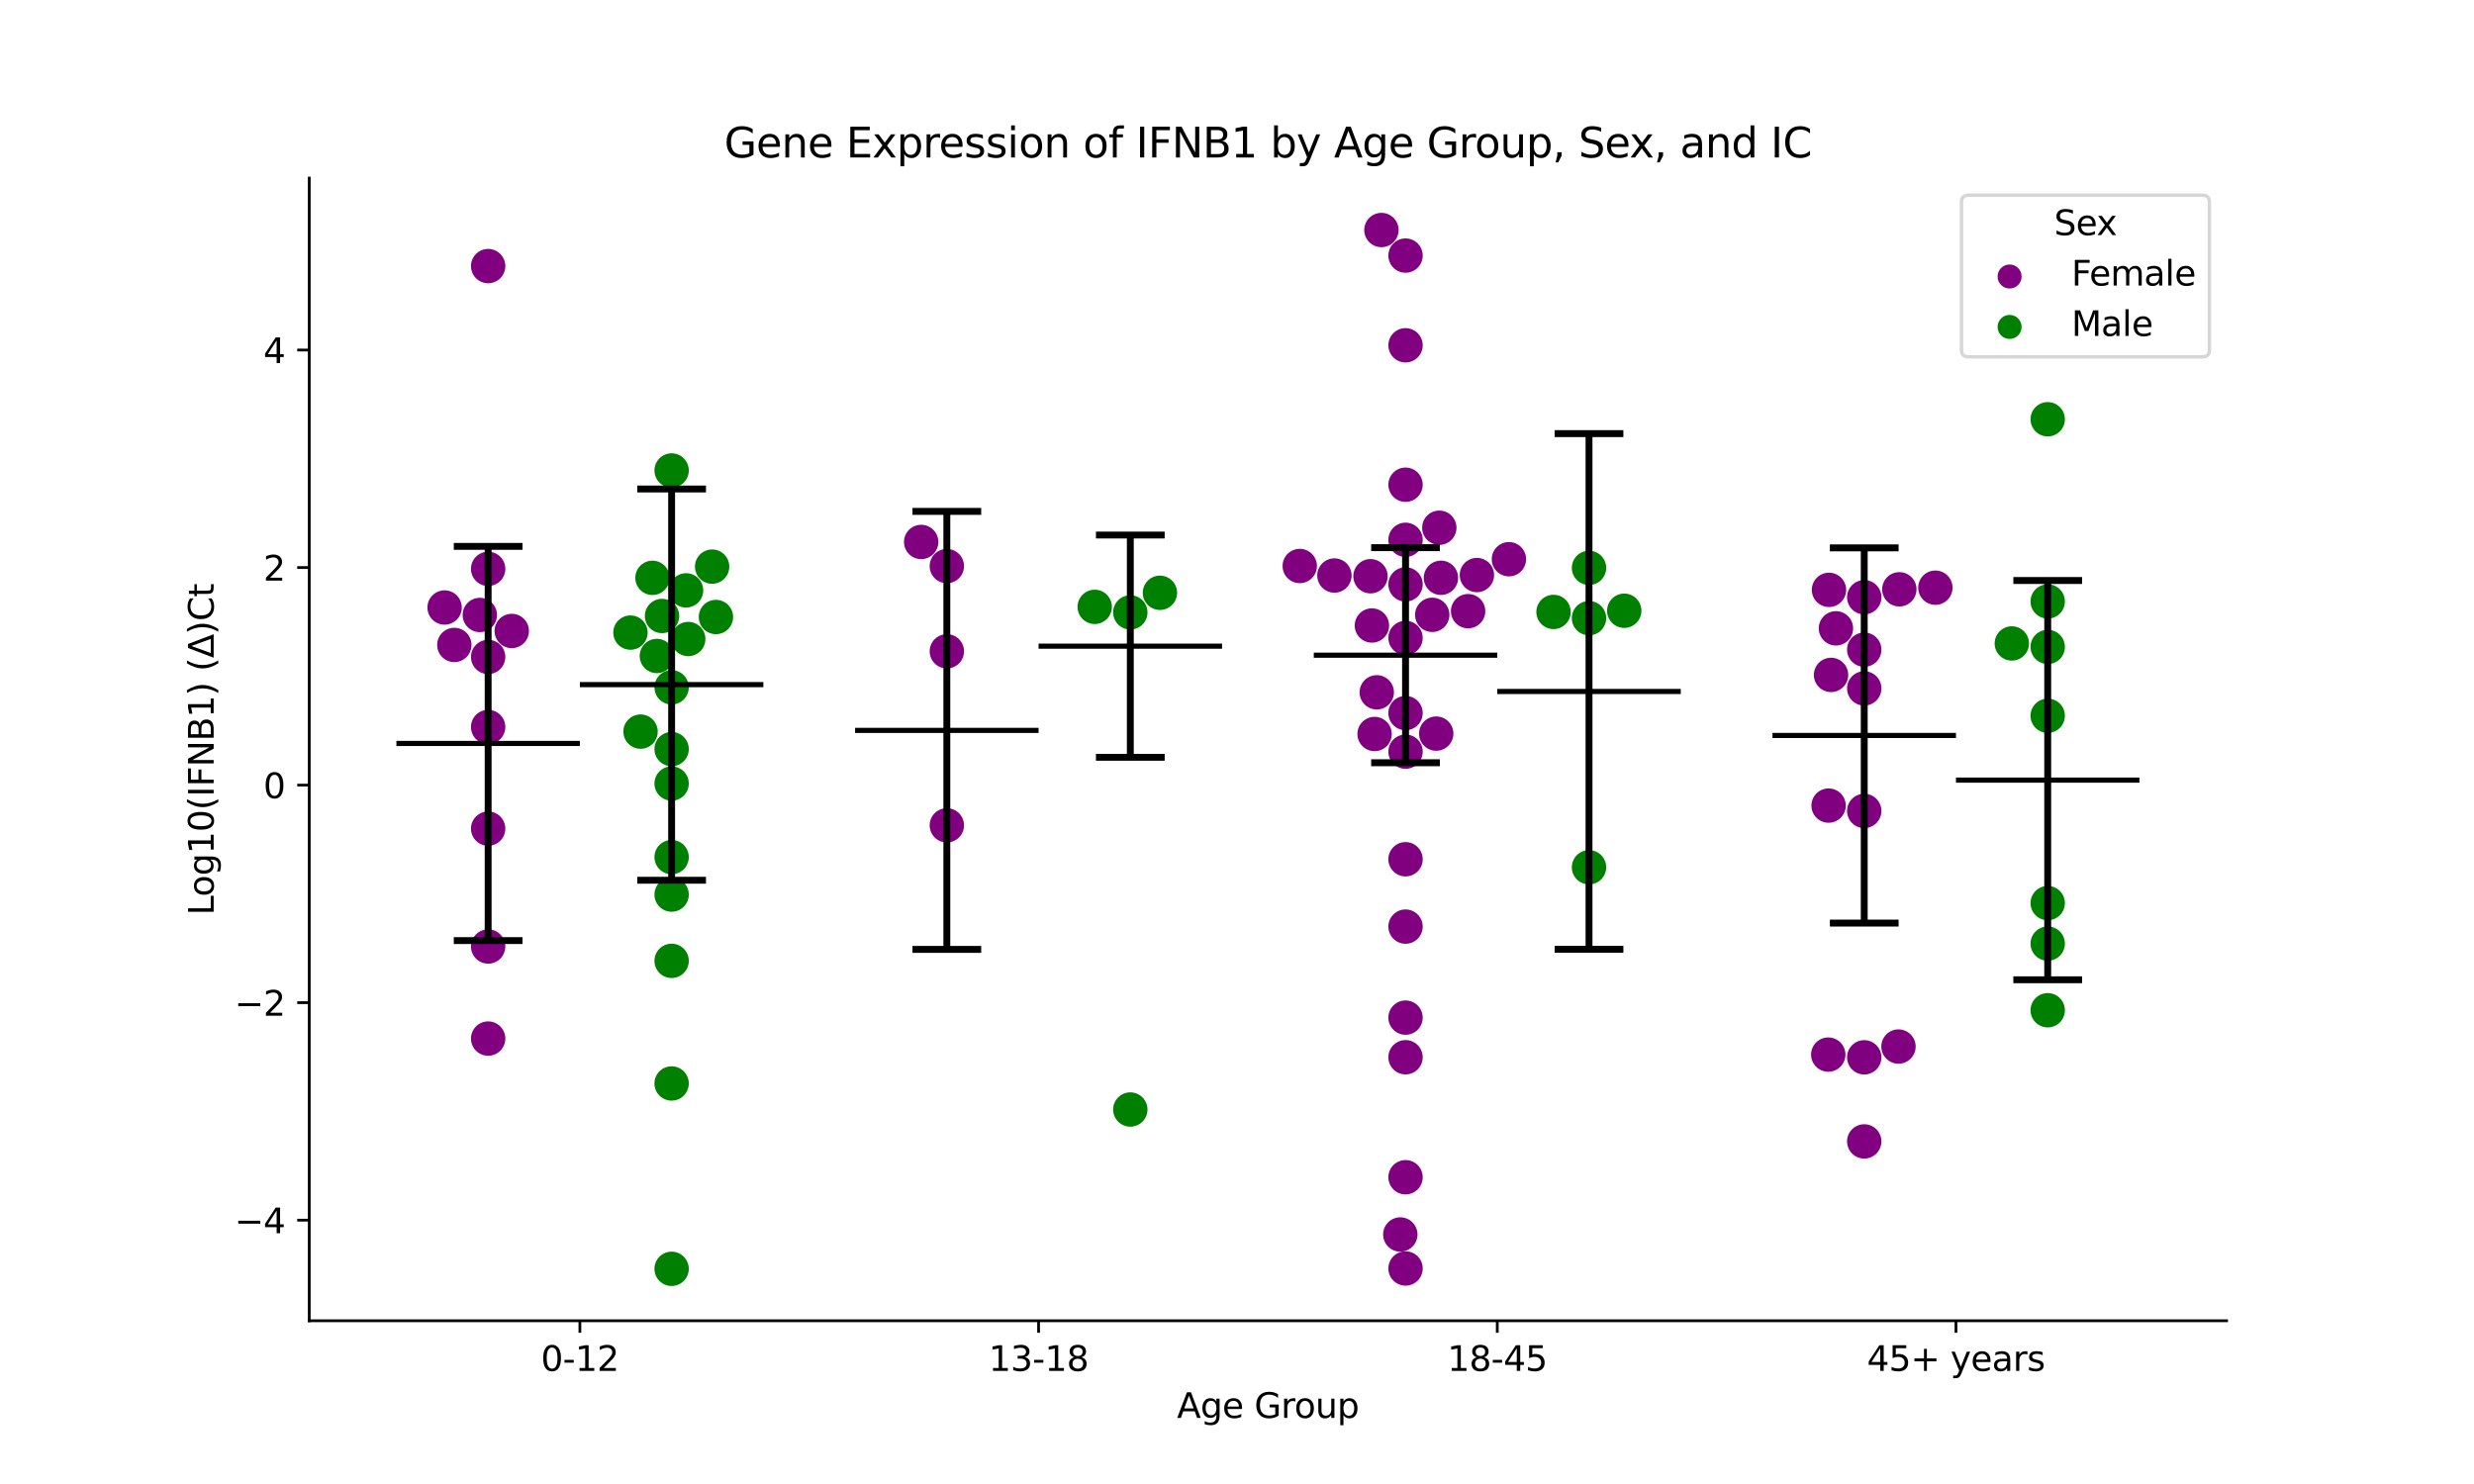 <?xml version="1.0" encoding="utf-8" standalone="no"?>
<!DOCTYPE svg PUBLIC "-//W3C//DTD SVG 1.1//EN"
  "http://www.w3.org/Graphics/SVG/1.1/DTD/svg11.dtd">
<svg xmlns:xlink="http://www.w3.org/1999/xlink" width="720pt" height="432pt" viewBox="0 0 720 432" xmlns="http://www.w3.org/2000/svg" version="1.1">
 <defs>
  <style type="text/css">*{stroke-linejoin: round; stroke-linecap: butt}</style>
 </defs>
 <g id="figure_1">
  <g id="patch_1">
   <path d="M 0 432 
L 720 432 
L 720 0 
L 0 0 
z
" style="fill: #ffffff"/>
  </g>
  <g id="axes_1">
   <g id="patch_2">
    <path d="M 90 384.48 
L 648 384.48 
L 648 51.84 
L 90 51.84 
z
" style="fill: #ffffff"/>
   </g>
   <g id="PathCollection_1">
    <defs>
     <path id="C0_0_424383779e" d="M 0 5 
C 1.326 5 2.598 4.473 3.536 3.536 
C 4.473 2.598 5 1.326 5 -0 
C 5 -1.326 4.473 -2.598 3.536 -3.536 
C 2.598 -4.473 1.326 -5 0 -5 
C -1.326 -5 -2.598 -4.473 -3.536 -3.536 
C -4.473 -2.598 -5 -1.326 -5 0 
C -5 1.326 -4.473 2.598 -3.536 3.536 
C -2.598 4.473 -1.326 5 0 5 
z
"/>
    </defs>
    <g clip-path="url(#pc39872f5ae)">
     <use xlink:href="#C0_0_424383779e" x="129.392" y="176.847" style="fill: #800080"/>
    </g>
    <g clip-path="url(#pc39872f5ae)">
     <use xlink:href="#C0_0_424383779e" x="142.062" y="191.239" style="fill: #800080"/>
    </g>
    <g clip-path="url(#pc39872f5ae)">
     <use xlink:href="#C0_0_424383779e" x="142.062" y="211.633" style="fill: #800080"/>
    </g>
    <g clip-path="url(#pc39872f5ae)">
     <use xlink:href="#C0_0_424383779e" x="132.223" y="187.747" style="fill: #800080"/>
    </g>
    <g clip-path="url(#pc39872f5ae)">
     <use xlink:href="#C0_0_424383779e" x="142.062" y="275.531" style="fill: #800080"/>
    </g>
    <g clip-path="url(#pc39872f5ae)">
     <use xlink:href="#C0_0_424383779e" x="148.933" y="183.677" style="fill: #800080"/>
    </g>
    <g clip-path="url(#pc39872f5ae)">
     <use xlink:href="#C0_0_424383779e" x="142.062" y="302.333" style="fill: #800080"/>
    </g>
    <g clip-path="url(#pc39872f5ae)">
     <use xlink:href="#C0_0_424383779e" x="142.062" y="165.595" style="fill: #800080"/>
    </g>
    <g clip-path="url(#pc39872f5ae)">
     <use xlink:href="#C0_0_424383779e" x="142.062" y="241.219" style="fill: #800080"/>
    </g>
    <g clip-path="url(#pc39872f5ae)">
     <use xlink:href="#C0_0_424383779e" x="142.062" y="77.46" style="fill: #800080"/>
    </g>
    <g clip-path="url(#pc39872f5ae)">
     <use xlink:href="#C0_0_424383779e" x="139.64" y="179.022" style="fill: #800080"/>
    </g>
   </g>
   <g id="PathCollection_2">
    <defs>
     <path id="C1_0_657bcb5951" d="M 0 5 
C 1.326 5 2.598 4.473 3.536 3.536 
C 4.473 2.598 5 1.326 5 -0 
C 5 -1.326 4.473 -2.598 3.536 -3.536 
C 2.598 -4.473 1.326 -5 0 -5 
C -1.326 -5 -2.598 -4.473 -3.536 -3.536 
C -4.473 -2.598 -5 -1.326 -5 0 
C -5 1.326 -4.473 2.598 -3.536 3.536 
C -2.598 4.473 -1.326 5 0 5 
z
"/>
    </defs>
    <g clip-path="url(#pc39872f5ae)">
     <use xlink:href="#C1_0_657bcb5951" x="192.667" y="179.316" style="fill: #008000"/>
    </g>
    <g clip-path="url(#pc39872f5ae)">
     <use xlink:href="#C1_0_657bcb5951" x="189.888" y="168.214" style="fill: #008000"/>
    </g>
    <g clip-path="url(#pc39872f5ae)">
     <use xlink:href="#C1_0_657bcb5951" x="195.459" y="260.415" style="fill: #008000"/>
    </g>
    <g clip-path="url(#pc39872f5ae)">
     <use xlink:href="#C1_0_657bcb5951" x="195.459" y="249.51" style="fill: #008000"/>
    </g>
    <g clip-path="url(#pc39872f5ae)">
     <use xlink:href="#C1_0_657bcb5951" x="183.477" y="184.153" style="fill: #008000"/>
    </g>
    <g clip-path="url(#pc39872f5ae)">
     <use xlink:href="#C1_0_657bcb5951" x="199.665" y="171.861" style="fill: #008000"/>
    </g>
    <g clip-path="url(#pc39872f5ae)">
     <use xlink:href="#C1_0_657bcb5951" x="207.248" y="164.944" style="fill: #008000"/>
    </g>
    <g clip-path="url(#pc39872f5ae)">
     <use xlink:href="#C1_0_657bcb5951" x="195.459" y="315.402" style="fill: #008000"/>
    </g>
    <g clip-path="url(#pc39872f5ae)">
     <use xlink:href="#C1_0_657bcb5951" x="195.459" y="369.36" style="fill: #008000"/>
    </g>
    <g clip-path="url(#pc39872f5ae)">
     <use xlink:href="#C1_0_657bcb5951" x="195.459" y="279.71" style="fill: #008000"/>
    </g>
    <g clip-path="url(#pc39872f5ae)">
     <use xlink:href="#C1_0_657bcb5951" x="186.419" y="212.978" style="fill: #008000"/>
    </g>
    <g clip-path="url(#pc39872f5ae)">
     <use xlink:href="#C1_0_657bcb5951" x="200.296" y="186.024" style="fill: #008000"/>
    </g>
    <g clip-path="url(#pc39872f5ae)">
     <use xlink:href="#C1_0_657bcb5951" x="195.459" y="228.09" style="fill: #008000"/>
    </g>
    <g clip-path="url(#pc39872f5ae)">
     <use xlink:href="#C1_0_657bcb5951" x="195.459" y="218.063" style="fill: #008000"/>
    </g>
    <g clip-path="url(#pc39872f5ae)">
     <use xlink:href="#C1_0_657bcb5951" x="191.166" y="190.963" style="fill: #008000"/>
    </g>
    <g clip-path="url(#pc39872f5ae)">
     <use xlink:href="#C1_0_657bcb5951" x="208.356" y="179.614" style="fill: #008000"/>
    </g>
    <g clip-path="url(#pc39872f5ae)">
     <use xlink:href="#C1_0_657bcb5951" x="195.459" y="200.089" style="fill: #008000"/>
    </g>
    <g clip-path="url(#pc39872f5ae)">
     <use xlink:href="#C1_0_657bcb5951" x="195.459" y="136.954" style="fill: #008000"/>
    </g>
   </g>
   <g id="PathCollection_3">
    <defs>
     <path id="C2_0_c00fa59e37" d="M 0 5 
C 1.326 5 2.598 4.473 3.536 3.536 
C 4.473 2.598 5 1.326 5 -0 
C 5 -1.326 4.473 -2.598 3.536 -3.536 
C 2.598 -4.473 1.326 -5 0 -5 
C -1.326 -5 -2.598 -4.473 -3.536 -3.536 
C -4.473 -2.598 -5 -1.326 -5 0 
C -5 1.326 -4.473 2.598 -3.536 3.536 
C -2.598 4.473 -1.326 5 0 5 
z
"/>
    </defs>
    <g clip-path="url(#pc39872f5ae)">
     <use xlink:href="#C2_0_c00fa59e37" x="275.555" y="240.258" style="fill: #800080"/>
    </g>
    <g clip-path="url(#pc39872f5ae)">
     <use xlink:href="#C2_0_c00fa59e37" x="275.555" y="164.793" style="fill: #800080"/>
    </g>
    <g clip-path="url(#pc39872f5ae)">
     <use xlink:href="#C2_0_c00fa59e37" x="268.086" y="157.765" style="fill: #800080"/>
    </g>
    <g clip-path="url(#pc39872f5ae)">
     <use xlink:href="#C2_0_c00fa59e37" x="275.555" y="189.599" style="fill: #800080"/>
    </g>
   </g>
   <g id="PathCollection_4">
    <defs>
     <path id="C3_0_955e54a968" d="M 0 5 
C 1.326 5 2.598 4.473 3.536 3.536 
C 4.473 2.598 5 1.326 5 -0 
C 5 -1.326 4.473 -2.598 3.536 -3.536 
C 2.598 -4.473 1.326 -5 0 -5 
C -1.326 -5 -2.598 -4.473 -3.536 -3.536 
C -4.473 -2.598 -5 -1.326 -5 0 
C -5 1.326 -4.473 2.598 -3.536 3.536 
C -2.598 4.473 -1.326 5 0 5 
z
"/>
    </defs>
    <g clip-path="url(#pc39872f5ae)">
     <use xlink:href="#C3_0_955e54a968" x="328.952" y="322.988" style="fill: #008000"/>
    </g>
    <g clip-path="url(#pc39872f5ae)">
     <use xlink:href="#C3_0_955e54a968" x="318.59" y="176.658" style="fill: #008000"/>
    </g>
    <g clip-path="url(#pc39872f5ae)">
     <use xlink:href="#C3_0_955e54a968" x="337.572" y="172.563" style="fill: #008000"/>
    </g>
    <g clip-path="url(#pc39872f5ae)">
     <use xlink:href="#C3_0_955e54a968" x="328.952" y="178.273" style="fill: #008000"/>
    </g>
   </g>
   <g id="PathCollection_5">
    <defs>
     <path id="C4_0_e35fc83d03" d="M 0 5 
C 1.326 5 2.598 4.473 3.536 3.536 
C 4.473 2.598 5 1.326 5 -0 
C 5 -1.326 4.473 -2.598 3.536 -3.536 
C 2.598 -4.473 1.326 -5 0 -5 
C -1.326 -5 -2.598 -4.473 -3.536 -3.536 
C -4.473 -2.598 -5 -1.326 -5 0 
C -5 1.326 -4.473 2.598 -3.536 3.536 
C -2.598 4.473 -1.326 5 0 5 
z
"/>
    </defs>
    <g clip-path="url(#pc39872f5ae)">
     <use xlink:href="#C4_0_e35fc83d03" x="378.262" y="164.766" style="fill: #800080"/>
    </g>
    <g clip-path="url(#pc39872f5ae)">
     <use xlink:href="#C4_0_e35fc83d03" x="409.048" y="218.813" style="fill: #800080"/>
    </g>
    <g clip-path="url(#pc39872f5ae)">
     <use xlink:href="#C4_0_e35fc83d03" x="402.033" y="66.96" style="fill: #800080"/>
    </g>
    <g clip-path="url(#pc39872f5ae)">
     <use xlink:href="#C4_0_e35fc83d03" x="427.259" y="177.912" style="fill: #800080"/>
    </g>
    <g clip-path="url(#pc39872f5ae)">
     <use xlink:href="#C4_0_e35fc83d03" x="409.048" y="74.401" style="fill: #800080"/>
    </g>
    <g clip-path="url(#pc39872f5ae)">
     <use xlink:href="#C4_0_e35fc83d03" x="418.877" y="153.626" style="fill: #800080"/>
    </g>
    <g clip-path="url(#pc39872f5ae)">
     <use xlink:href="#C4_0_e35fc83d03" x="388.352" y="167.535" style="fill: #800080"/>
    </g>
    <g clip-path="url(#pc39872f5ae)">
     <use xlink:href="#C4_0_e35fc83d03" x="416.819" y="178.98" style="fill: #800080"/>
    </g>
    <g clip-path="url(#pc39872f5ae)">
     <use xlink:href="#C4_0_e35fc83d03" x="439.135" y="162.787" style="fill: #800080"/>
    </g>
    <g clip-path="url(#pc39872f5ae)">
     <use xlink:href="#C4_0_e35fc83d03" x="409.048" y="157.144" style="fill: #800080"/>
    </g>
    <g clip-path="url(#pc39872f5ae)">
     <use xlink:href="#C4_0_e35fc83d03" x="409.048" y="141.104" style="fill: #800080"/>
    </g>
    <g clip-path="url(#pc39872f5ae)">
     <use xlink:href="#C4_0_e35fc83d03" x="409.048" y="185.704" style="fill: #800080"/>
    </g>
    <g clip-path="url(#pc39872f5ae)">
     <use xlink:href="#C4_0_e35fc83d03" x="409.048" y="100.516" style="fill: #800080"/>
    </g>
    <g clip-path="url(#pc39872f5ae)">
     <use xlink:href="#C4_0_e35fc83d03" x="409.048" y="369.259" style="fill: #800080"/>
    </g>
    <g clip-path="url(#pc39872f5ae)">
     <use xlink:href="#C4_0_e35fc83d03" x="417.981" y="213.557" style="fill: #800080"/>
    </g>
    <g clip-path="url(#pc39872f5ae)">
     <use xlink:href="#C4_0_e35fc83d03" x="399.26" y="182.084" style="fill: #800080"/>
    </g>
    <g clip-path="url(#pc39872f5ae)">
     <use xlink:href="#C4_0_e35fc83d03" x="400.042" y="213.672" style="fill: #800080"/>
    </g>
    <g clip-path="url(#pc39872f5ae)">
     <use xlink:href="#C4_0_e35fc83d03" x="409.048" y="296.234" style="fill: #800080"/>
    </g>
    <g clip-path="url(#pc39872f5ae)">
     <use xlink:href="#C4_0_e35fc83d03" x="409.048" y="250.134" style="fill: #800080"/>
    </g>
    <g clip-path="url(#pc39872f5ae)">
     <use xlink:href="#C4_0_e35fc83d03" x="409.048" y="269.741" style="fill: #800080"/>
    </g>
    <g clip-path="url(#pc39872f5ae)">
     <use xlink:href="#C4_0_e35fc83d03" x="407.524" y="359.365" style="fill: #800080"/>
    </g>
    <g clip-path="url(#pc39872f5ae)">
     <use xlink:href="#C4_0_e35fc83d03" x="409.048" y="342.699" style="fill: #800080"/>
    </g>
    <g clip-path="url(#pc39872f5ae)">
     <use xlink:href="#C4_0_e35fc83d03" x="400.677" y="201.539" style="fill: #800080"/>
    </g>
    <g clip-path="url(#pc39872f5ae)">
     <use xlink:href="#C4_0_e35fc83d03" x="429.819" y="167.399" style="fill: #800080"/>
    </g>
    <g clip-path="url(#pc39872f5ae)">
     <use xlink:href="#C4_0_e35fc83d03" x="409.048" y="207.576" style="fill: #800080"/>
    </g>
    <g clip-path="url(#pc39872f5ae)">
     <use xlink:href="#C4_0_e35fc83d03" x="409.048" y="170.122" style="fill: #800080"/>
    </g>
    <g clip-path="url(#pc39872f5ae)">
     <use xlink:href="#C4_0_e35fc83d03" x="398.849" y="167.743" style="fill: #800080"/>
    </g>
    <g clip-path="url(#pc39872f5ae)">
     <use xlink:href="#C4_0_e35fc83d03" x="419.352" y="168.202" style="fill: #800080"/>
    </g>
    <g clip-path="url(#pc39872f5ae)">
     <use xlink:href="#C4_0_e35fc83d03" x="409.048" y="307.771" style="fill: #800080"/>
    </g>
   </g>
   <g id="PathCollection_6">
    <defs>
     <path id="C5_0_63c48d9729" d="M 0 5 
C 1.326 5 2.598 4.473 3.536 3.536 
C 4.473 2.598 5 1.326 5 -0 
C 5 -1.326 4.473 -2.598 3.536 -3.536 
C 2.598 -4.473 1.326 -5 0 -5 
C -1.326 -5 -2.598 -4.473 -3.536 -3.536 
C -4.473 -2.598 -5 -1.326 -5 0 
C -5 1.326 -4.473 2.598 -3.536 3.536 
C -2.598 4.473 -1.326 5 0 5 
z
"/>
    </defs>
    <g clip-path="url(#pc39872f5ae)">
     <use xlink:href="#C5_0_63c48d9729" x="452.119" y="178.136" style="fill: #008000"/>
    </g>
    <g clip-path="url(#pc39872f5ae)">
     <use xlink:href="#C5_0_63c48d9729" x="462.445" y="252.469" style="fill: #008000"/>
    </g>
    <g clip-path="url(#pc39872f5ae)">
     <use xlink:href="#C5_0_63c48d9729" x="462.445" y="165.31" style="fill: #008000"/>
    </g>
    <g clip-path="url(#pc39872f5ae)">
     <use xlink:href="#C5_0_63c48d9729" x="462.445" y="179.951" style="fill: #008000"/>
    </g>
    <g clip-path="url(#pc39872f5ae)">
     <use xlink:href="#C5_0_63c48d9729" x="472.697" y="177.791" style="fill: #008000"/>
    </g>
   </g>
   <g id="PathCollection_7">
    <defs>
     <path id="C6_0_1e8591d7bc" d="M 0 5 
C 1.326 5 2.598 4.473 3.536 3.536 
C 4.473 2.598 5 1.326 5 -0 
C 5 -1.326 4.473 -2.598 3.536 -3.536 
C 2.598 -4.473 1.326 -5 0 -5 
C -1.326 -5 -2.598 -4.473 -3.536 -3.536 
C -4.473 -2.598 -5 -1.326 -5 0 
C -5 1.326 -4.473 2.598 -3.536 3.536 
C -2.598 4.473 -1.326 5 0 5 
z
"/>
    </defs>
    <g clip-path="url(#pc39872f5ae)">
     <use xlink:href="#C6_0_1e8591d7bc" x="542.541" y="189.12" style="fill: #800080"/>
    </g>
    <g clip-path="url(#pc39872f5ae)">
     <use xlink:href="#C6_0_1e8591d7bc" x="542.541" y="236.068" style="fill: #800080"/>
    </g>
    <g clip-path="url(#pc39872f5ae)">
     <use xlink:href="#C6_0_1e8591d7bc" x="563.246" y="171.079" style="fill: #800080"/>
    </g>
    <g clip-path="url(#pc39872f5ae)">
     <use xlink:href="#C6_0_1e8591d7bc" x="534.308" y="182.913" style="fill: #800080"/>
    </g>
    <g clip-path="url(#pc39872f5ae)">
     <use xlink:href="#C6_0_1e8591d7bc" x="552.511" y="304.657" style="fill: #800080"/>
    </g>
    <g clip-path="url(#pc39872f5ae)">
     <use xlink:href="#C6_0_1e8591d7bc" x="542.541" y="173.858" style="fill: #800080"/>
    </g>
    <g clip-path="url(#pc39872f5ae)">
     <use xlink:href="#C6_0_1e8591d7bc" x="532.285" y="171.713" style="fill: #800080"/>
    </g>
    <g clip-path="url(#pc39872f5ae)">
     <use xlink:href="#C6_0_1e8591d7bc" x="532.169" y="234.511" style="fill: #800080"/>
    </g>
    <g clip-path="url(#pc39872f5ae)">
     <use xlink:href="#C6_0_1e8591d7bc" x="542.541" y="200.395" style="fill: #800080"/>
    </g>
    <g clip-path="url(#pc39872f5ae)">
     <use xlink:href="#C6_0_1e8591d7bc" x="532.883" y="196.47" style="fill: #800080"/>
    </g>
    <g clip-path="url(#pc39872f5ae)">
     <use xlink:href="#C6_0_1e8591d7bc" x="532.074" y="306.999" style="fill: #800080"/>
    </g>
    <g clip-path="url(#pc39872f5ae)">
     <use xlink:href="#C6_0_1e8591d7bc" x="552.758" y="171.551" style="fill: #800080"/>
    </g>
    <g clip-path="url(#pc39872f5ae)">
     <use xlink:href="#C6_0_1e8591d7bc" x="542.541" y="307.794" style="fill: #800080"/>
    </g>
    <g clip-path="url(#pc39872f5ae)">
     <use xlink:href="#C6_0_1e8591d7bc" x="542.541" y="332.273" style="fill: #800080"/>
    </g>
   </g>
   <g id="PathCollection_8">
    <defs>
     <path id="C7_0_c8b2d9ad9b" d="M 0 5 
C 1.326 5 2.598 4.473 3.536 3.536 
C 4.473 2.598 5 1.326 5 -0 
C 5 -1.326 4.473 -2.598 3.536 -3.536 
C 2.598 -4.473 1.326 -5 0 -5 
C -1.326 -5 -2.598 -4.473 -3.536 -3.536 
C -4.473 -2.598 -5 -1.326 -5 0 
C -5 1.326 -4.473 2.598 -3.536 3.536 
C -2.598 4.473 -1.326 5 0 5 
z
"/>
    </defs>
    <g clip-path="url(#pc39872f5ae)">
     <use xlink:href="#C7_0_c8b2d9ad9b" x="595.938" y="262.895" style="fill: #008000"/>
    </g>
    <g clip-path="url(#pc39872f5ae)">
     <use xlink:href="#C7_0_c8b2d9ad9b" x="595.938" y="188.32" style="fill: #008000"/>
    </g>
    <g clip-path="url(#pc39872f5ae)">
     <use xlink:href="#C7_0_c8b2d9ad9b" x="595.938" y="122.047" style="fill: #008000"/>
    </g>
    <g clip-path="url(#pc39872f5ae)">
     <use xlink:href="#C7_0_c8b2d9ad9b" x="595.938" y="175.081" style="fill: #008000"/>
    </g>
    <g clip-path="url(#pc39872f5ae)">
     <use xlink:href="#C7_0_c8b2d9ad9b" x="595.938" y="274.691" style="fill: #008000"/>
    </g>
    <g clip-path="url(#pc39872f5ae)">
     <use xlink:href="#C7_0_c8b2d9ad9b" x="595.938" y="208.363" style="fill: #008000"/>
    </g>
    <g clip-path="url(#pc39872f5ae)">
     <use xlink:href="#C7_0_c8b2d9ad9b" x="595.938" y="294.089" style="fill: #008000"/>
    </g>
    <g clip-path="url(#pc39872f5ae)">
     <use xlink:href="#C7_0_c8b2d9ad9b" x="585.491" y="187.311" style="fill: #008000"/>
    </g>
   </g>
   <g id="PathCollection_9"/>
   <g id="PathCollection_10"/>
   <g id="matplotlib.axis_1">
    <g id="xtick_1">
     <g id="line2d_1">
      <defs>
       <path id="m5bbd0999af" d="M 0 0 
L 0 3.5 
" style="stroke: #000000; stroke-width: 0.8"/>
      </defs>
      <g>
       <use xlink:href="#m5bbd0999af" x="168.761" y="384.48" style="stroke: #000000; stroke-width: 0.8"/>
      </g>
     </g>
     <g id="text_1">
      <!-- 0-12 -->
      <g transform="translate(157.413 399.078) scale(0.1 -0.1)">
       <defs>
        <path id="DejaVuSans-30" d="M 2034 4250 
Q 1547 4250 1301 3770 
Q 1056 3291 1056 2328 
Q 1056 1369 1301 889 
Q 1547 409 2034 409 
Q 2525 409 2770 889 
Q 3016 1369 3016 2328 
Q 3016 3291 2770 3770 
Q 2525 4250 2034 4250 
z
M 2034 4750 
Q 2819 4750 3233 4129 
Q 3647 3509 3647 2328 
Q 3647 1150 3233 529 
Q 2819 -91 2034 -91 
Q 1250 -91 836 529 
Q 422 1150 422 2328 
Q 422 3509 836 4129 
Q 1250 4750 2034 4750 
z
" transform="scale(0.016)"/>
        <path id="DejaVuSans-2d" d="M 313 2009 
L 1997 2009 
L 1997 1497 
L 313 1497 
L 313 2009 
z
" transform="scale(0.016)"/>
        <path id="DejaVuSans-31" d="M 794 531 
L 1825 531 
L 1825 4091 
L 703 3866 
L 703 4441 
L 1819 4666 
L 2450 4666 
L 2450 531 
L 3481 531 
L 3481 0 
L 794 0 
L 794 531 
z
" transform="scale(0.016)"/>
        <path id="DejaVuSans-32" d="M 1228 531 
L 3431 531 
L 3431 0 
L 469 0 
L 469 531 
Q 828 903 1448 1529 
Q 2069 2156 2228 2338 
Q 2531 2678 2651 2914 
Q 2772 3150 2772 3378 
Q 2772 3750 2511 3984 
Q 2250 4219 1831 4219 
Q 1534 4219 1204 4116 
Q 875 4013 500 3803 
L 500 4441 
Q 881 4594 1212 4672 
Q 1544 4750 1819 4750 
Q 2544 4750 2975 4387 
Q 3406 4025 3406 3419 
Q 3406 3131 3298 2873 
Q 3191 2616 2906 2266 
Q 2828 2175 2409 1742 
Q 1991 1309 1228 531 
z
" transform="scale(0.016)"/>
       </defs>
       <use xlink:href="#DejaVuSans-30"/>
       <use xlink:href="#DejaVuSans-2d" x="63.623"/>
       <use xlink:href="#DejaVuSans-31" x="99.707"/>
       <use xlink:href="#DejaVuSans-32" x="163.33"/>
      </g>
     </g>
    </g>
    <g id="xtick_2">
     <g id="line2d_2">
      <g>
       <use xlink:href="#m5bbd0999af" x="302.254" y="384.48" style="stroke: #000000; stroke-width: 0.8"/>
      </g>
     </g>
     <g id="text_2">
      <!-- 13-18 -->
      <g transform="translate(287.725 399.078) scale(0.1 -0.1)">
       <defs>
        <path id="DejaVuSans-33" d="M 2597 2516 
Q 3050 2419 3304 2112 
Q 3559 1806 3559 1356 
Q 3559 666 3084 287 
Q 2609 -91 1734 -91 
Q 1441 -91 1130 -33 
Q 819 25 488 141 
L 488 750 
Q 750 597 1062 519 
Q 1375 441 1716 441 
Q 2309 441 2620 675 
Q 2931 909 2931 1356 
Q 2931 1769 2642 2001 
Q 2353 2234 1838 2234 
L 1294 2234 
L 1294 2753 
L 1863 2753 
Q 2328 2753 2575 2939 
Q 2822 3125 2822 3475 
Q 2822 3834 2567 4026 
Q 2313 4219 1838 4219 
Q 1578 4219 1281 4162 
Q 984 4106 628 3988 
L 628 4550 
Q 988 4650 1302 4700 
Q 1616 4750 1894 4750 
Q 2613 4750 3031 4423 
Q 3450 4097 3450 3541 
Q 3450 3153 3228 2886 
Q 3006 2619 2597 2516 
z
" transform="scale(0.016)"/>
        <path id="DejaVuSans-38" d="M 2034 2216 
Q 1584 2216 1326 1975 
Q 1069 1734 1069 1313 
Q 1069 891 1326 650 
Q 1584 409 2034 409 
Q 2484 409 2743 651 
Q 3003 894 3003 1313 
Q 3003 1734 2745 1975 
Q 2488 2216 2034 2216 
z
M 1403 2484 
Q 997 2584 770 2862 
Q 544 3141 544 3541 
Q 544 4100 942 4425 
Q 1341 4750 2034 4750 
Q 2731 4750 3128 4425 
Q 3525 4100 3525 3541 
Q 3525 3141 3298 2862 
Q 3072 2584 2669 2484 
Q 3125 2378 3379 2068 
Q 3634 1759 3634 1313 
Q 3634 634 3220 271 
Q 2806 -91 2034 -91 
Q 1263 -91 848 271 
Q 434 634 434 1313 
Q 434 1759 690 2068 
Q 947 2378 1403 2484 
z
M 1172 3481 
Q 1172 3119 1398 2916 
Q 1625 2713 2034 2713 
Q 2441 2713 2670 2916 
Q 2900 3119 2900 3481 
Q 2900 3844 2670 4047 
Q 2441 4250 2034 4250 
Q 1625 4250 1398 4047 
Q 1172 3844 1172 3481 
z
" transform="scale(0.016)"/>
       </defs>
       <use xlink:href="#DejaVuSans-31"/>
       <use xlink:href="#DejaVuSans-33" x="63.623"/>
       <use xlink:href="#DejaVuSans-2d" x="127.246"/>
       <use xlink:href="#DejaVuSans-31" x="163.33"/>
       <use xlink:href="#DejaVuSans-38" x="226.953"/>
      </g>
     </g>
    </g>
    <g id="xtick_3">
     <g id="line2d_3">
      <g>
       <use xlink:href="#m5bbd0999af" x="435.746" y="384.48" style="stroke: #000000; stroke-width: 0.8"/>
      </g>
     </g>
     <g id="text_3">
      <!-- 18-45 -->
      <g transform="translate(421.218 399.078) scale(0.1 -0.1)">
       <defs>
        <path id="DejaVuSans-34" d="M 2419 4116 
L 825 1625 
L 2419 1625 
L 2419 4116 
z
M 2253 4666 
L 3047 4666 
L 3047 1625 
L 3713 1625 
L 3713 1100 
L 3047 1100 
L 3047 0 
L 2419 0 
L 2419 1100 
L 313 1100 
L 313 1709 
L 2253 4666 
z
" transform="scale(0.016)"/>
        <path id="DejaVuSans-35" d="M 691 4666 
L 3169 4666 
L 3169 4134 
L 1269 4134 
L 1269 2991 
Q 1406 3038 1543 3061 
Q 1681 3084 1819 3084 
Q 2600 3084 3056 2656 
Q 3513 2228 3513 1497 
Q 3513 744 3044 326 
Q 2575 -91 1722 -91 
Q 1428 -91 1123 -41 
Q 819 9 494 109 
L 494 744 
Q 775 591 1075 516 
Q 1375 441 1709 441 
Q 2250 441 2565 725 
Q 2881 1009 2881 1497 
Q 2881 1984 2565 2268 
Q 2250 2553 1709 2553 
Q 1456 2553 1204 2497 
Q 953 2441 691 2322 
L 691 4666 
z
" transform="scale(0.016)"/>
       </defs>
       <use xlink:href="#DejaVuSans-31"/>
       <use xlink:href="#DejaVuSans-38" x="63.623"/>
       <use xlink:href="#DejaVuSans-2d" x="127.246"/>
       <use xlink:href="#DejaVuSans-34" x="163.33"/>
       <use xlink:href="#DejaVuSans-35" x="226.953"/>
      </g>
     </g>
    </g>
    <g id="xtick_4">
     <g id="line2d_4">
      <g>
       <use xlink:href="#m5bbd0999af" x="569.239" y="384.48" style="stroke: #000000; stroke-width: 0.8"/>
      </g>
     </g>
     <g id="text_4">
      <!-- 45+ years -->
      <g transform="translate(543.338 399.078) scale(0.1 -0.1)">
       <defs>
        <path id="DejaVuSans-2b" d="M 2944 4013 
L 2944 2272 
L 4684 2272 
L 4684 1741 
L 2944 1741 
L 2944 0 
L 2419 0 
L 2419 1741 
L 678 1741 
L 678 2272 
L 2419 2272 
L 2419 4013 
L 2944 4013 
z
" transform="scale(0.016)"/>
        <path id="DejaVuSans-20" transform="scale(0.016)"/>
        <path id="DejaVuSans-79" d="M 2059 -325 
Q 1816 -950 1584 -1140 
Q 1353 -1331 966 -1331 
L 506 -1331 
L 506 -850 
L 844 -850 
Q 1081 -850 1212 -737 
Q 1344 -625 1503 -206 
L 1606 56 
L 191 3500 
L 800 3500 
L 1894 763 
L 2988 3500 
L 3597 3500 
L 2059 -325 
z
" transform="scale(0.016)"/>
        <path id="DejaVuSans-65" d="M 3597 1894 
L 3597 1613 
L 953 1613 
Q 991 1019 1311 708 
Q 1631 397 2203 397 
Q 2534 397 2845 478 
Q 3156 559 3463 722 
L 3463 178 
Q 3153 47 2828 -22 
Q 2503 -91 2169 -91 
Q 1331 -91 842 396 
Q 353 884 353 1716 
Q 353 2575 817 3079 
Q 1281 3584 2069 3584 
Q 2775 3584 3186 3129 
Q 3597 2675 3597 1894 
z
M 3022 2063 
Q 3016 2534 2758 2815 
Q 2500 3097 2075 3097 
Q 1594 3097 1305 2825 
Q 1016 2553 972 2059 
L 3022 2063 
z
" transform="scale(0.016)"/>
        <path id="DejaVuSans-61" d="M 2194 1759 
Q 1497 1759 1228 1600 
Q 959 1441 959 1056 
Q 959 750 1161 570 
Q 1363 391 1709 391 
Q 2188 391 2477 730 
Q 2766 1069 2766 1631 
L 2766 1759 
L 2194 1759 
z
M 3341 1997 
L 3341 0 
L 2766 0 
L 2766 531 
Q 2569 213 2275 61 
Q 1981 -91 1556 -91 
Q 1019 -91 701 211 
Q 384 513 384 1019 
Q 384 1609 779 1909 
Q 1175 2209 1959 2209 
L 2766 2209 
L 2766 2266 
Q 2766 2663 2505 2880 
Q 2244 3097 1772 3097 
Q 1472 3097 1187 3025 
Q 903 2953 641 2809 
L 641 3341 
Q 956 3463 1253 3523 
Q 1550 3584 1831 3584 
Q 2591 3584 2966 3190 
Q 3341 2797 3341 1997 
z
" transform="scale(0.016)"/>
        <path id="DejaVuSans-72" d="M 2631 2963 
Q 2534 3019 2420 3045 
Q 2306 3072 2169 3072 
Q 1681 3072 1420 2755 
Q 1159 2438 1159 1844 
L 1159 0 
L 581 0 
L 581 3500 
L 1159 3500 
L 1159 2956 
Q 1341 3275 1631 3429 
Q 1922 3584 2338 3584 
Q 2397 3584 2469 3576 
Q 2541 3569 2628 3553 
L 2631 2963 
z
" transform="scale(0.016)"/>
        <path id="DejaVuSans-73" d="M 2834 3397 
L 2834 2853 
Q 2591 2978 2328 3040 
Q 2066 3103 1784 3103 
Q 1356 3103 1142 2972 
Q 928 2841 928 2578 
Q 928 2378 1081 2264 
Q 1234 2150 1697 2047 
L 1894 2003 
Q 2506 1872 2764 1633 
Q 3022 1394 3022 966 
Q 3022 478 2636 193 
Q 2250 -91 1575 -91 
Q 1294 -91 989 -36 
Q 684 19 347 128 
L 347 722 
Q 666 556 975 473 
Q 1284 391 1588 391 
Q 1994 391 2212 530 
Q 2431 669 2431 922 
Q 2431 1156 2273 1281 
Q 2116 1406 1581 1522 
L 1381 1569 
Q 847 1681 609 1914 
Q 372 2147 372 2553 
Q 372 3047 722 3315 
Q 1072 3584 1716 3584 
Q 2034 3584 2315 3537 
Q 2597 3491 2834 3397 
z
" transform="scale(0.016)"/>
       </defs>
       <use xlink:href="#DejaVuSans-34"/>
       <use xlink:href="#DejaVuSans-35" x="63.623"/>
       <use xlink:href="#DejaVuSans-2b" x="127.246"/>
       <use xlink:href="#DejaVuSans-20" x="211.035"/>
       <use xlink:href="#DejaVuSans-79" x="242.822"/>
       <use xlink:href="#DejaVuSans-65" x="302.002"/>
       <use xlink:href="#DejaVuSans-61" x="363.525"/>
       <use xlink:href="#DejaVuSans-72" x="424.805"/>
       <use xlink:href="#DejaVuSans-73" x="465.918"/>
      </g>
     </g>
    </g>
    <g id="text_5">
     <!-- Age Group -->
     <g transform="translate(342.52 412.757) scale(0.1 -0.1)">
      <defs>
       <path id="DejaVuSans-41" d="M 2188 4044 
L 1331 1722 
L 3047 1722 
L 2188 4044 
z
M 1831 4666 
L 2547 4666 
L 4325 0 
L 3669 0 
L 3244 1197 
L 1141 1197 
L 716 0 
L 50 0 
L 1831 4666 
z
" transform="scale(0.016)"/>
       <path id="DejaVuSans-67" d="M 2906 1791 
Q 2906 2416 2648 2759 
Q 2391 3103 1925 3103 
Q 1463 3103 1205 2759 
Q 947 2416 947 1791 
Q 947 1169 1205 825 
Q 1463 481 1925 481 
Q 2391 481 2648 825 
Q 2906 1169 2906 1791 
z
M 3481 434 
Q 3481 -459 3084 -895 
Q 2688 -1331 1869 -1331 
Q 1566 -1331 1297 -1286 
Q 1028 -1241 775 -1147 
L 775 -588 
Q 1028 -725 1275 -790 
Q 1522 -856 1778 -856 
Q 2344 -856 2625 -561 
Q 2906 -266 2906 331 
L 2906 616 
Q 2728 306 2450 153 
Q 2172 0 1784 0 
Q 1141 0 747 490 
Q 353 981 353 1791 
Q 353 2603 747 3093 
Q 1141 3584 1784 3584 
Q 2172 3584 2450 3431 
Q 2728 3278 2906 2969 
L 2906 3500 
L 3481 3500 
L 3481 434 
z
" transform="scale(0.016)"/>
       <path id="DejaVuSans-47" d="M 3809 666 
L 3809 1919 
L 2778 1919 
L 2778 2438 
L 4434 2438 
L 4434 434 
Q 4069 175 3628 42 
Q 3188 -91 2688 -91 
Q 1594 -91 976 548 
Q 359 1188 359 2328 
Q 359 3472 976 4111 
Q 1594 4750 2688 4750 
Q 3144 4750 3555 4637 
Q 3966 4525 4313 4306 
L 4313 3634 
Q 3963 3931 3569 4081 
Q 3175 4231 2741 4231 
Q 1884 4231 1454 3753 
Q 1025 3275 1025 2328 
Q 1025 1384 1454 906 
Q 1884 428 2741 428 
Q 3075 428 3337 486 
Q 3600 544 3809 666 
z
" transform="scale(0.016)"/>
       <path id="DejaVuSans-6f" d="M 1959 3097 
Q 1497 3097 1228 2736 
Q 959 2375 959 1747 
Q 959 1119 1226 758 
Q 1494 397 1959 397 
Q 2419 397 2687 759 
Q 2956 1122 2956 1747 
Q 2956 2369 2687 2733 
Q 2419 3097 1959 3097 
z
M 1959 3584 
Q 2709 3584 3137 3096 
Q 3566 2609 3566 1747 
Q 3566 888 3137 398 
Q 2709 -91 1959 -91 
Q 1206 -91 779 398 
Q 353 888 353 1747 
Q 353 2609 779 3096 
Q 1206 3584 1959 3584 
z
" transform="scale(0.016)"/>
       <path id="DejaVuSans-75" d="M 544 1381 
L 544 3500 
L 1119 3500 
L 1119 1403 
Q 1119 906 1312 657 
Q 1506 409 1894 409 
Q 2359 409 2629 706 
Q 2900 1003 2900 1516 
L 2900 3500 
L 3475 3500 
L 3475 0 
L 2900 0 
L 2900 538 
Q 2691 219 2414 64 
Q 2138 -91 1772 -91 
Q 1169 -91 856 284 
Q 544 659 544 1381 
z
M 1991 3584 
L 1991 3584 
z
" transform="scale(0.016)"/>
       <path id="DejaVuSans-70" d="M 1159 525 
L 1159 -1331 
L 581 -1331 
L 581 3500 
L 1159 3500 
L 1159 2969 
Q 1341 3281 1617 3432 
Q 1894 3584 2278 3584 
Q 2916 3584 3314 3078 
Q 3713 2572 3713 1747 
Q 3713 922 3314 415 
Q 2916 -91 2278 -91 
Q 1894 -91 1617 61 
Q 1341 213 1159 525 
z
M 3116 1747 
Q 3116 2381 2855 2742 
Q 2594 3103 2138 3103 
Q 1681 3103 1420 2742 
Q 1159 2381 1159 1747 
Q 1159 1113 1420 752 
Q 1681 391 2138 391 
Q 2594 391 2855 752 
Q 3116 1113 3116 1747 
z
" transform="scale(0.016)"/>
      </defs>
      <use xlink:href="#DejaVuSans-41"/>
      <use xlink:href="#DejaVuSans-67" x="68.408"/>
      <use xlink:href="#DejaVuSans-65" x="131.885"/>
      <use xlink:href="#DejaVuSans-20" x="193.408"/>
      <use xlink:href="#DejaVuSans-47" x="225.195"/>
      <use xlink:href="#DejaVuSans-72" x="302.686"/>
      <use xlink:href="#DejaVuSans-6f" x="341.549"/>
      <use xlink:href="#DejaVuSans-75" x="402.73"/>
      <use xlink:href="#DejaVuSans-70" x="466.109"/>
     </g>
    </g>
   </g>
   <g id="matplotlib.axis_2">
    <g id="ytick_1">
     <g id="line2d_5">
      <defs>
       <path id="m57f76a4e96" d="M 0 0 
L -3.5 0 
" style="stroke: #000000; stroke-width: 0.8"/>
      </defs>
      <g>
       <use xlink:href="#m57f76a4e96" x="90" y="355.203" style="stroke: #000000; stroke-width: 0.8"/>
      </g>
     </g>
     <g id="text_6">
      <!-- −4 -->
      <g transform="translate(68.258 359.003) scale(0.1 -0.1)">
       <defs>
        <path id="DejaVuSans-2212" d="M 678 2272 
L 4684 2272 
L 4684 1741 
L 678 1741 
L 678 2272 
z
" transform="scale(0.016)"/>
       </defs>
       <use xlink:href="#DejaVuSans-2212"/>
       <use xlink:href="#DejaVuSans-34" x="83.789"/>
      </g>
     </g>
    </g>
    <g id="ytick_2">
     <g id="line2d_6">
      <g>
       <use xlink:href="#m57f76a4e96" x="90" y="291.875" style="stroke: #000000; stroke-width: 0.8"/>
      </g>
     </g>
     <g id="text_7">
      <!-- −2 -->
      <g transform="translate(68.258 295.675) scale(0.1 -0.1)">
       <use xlink:href="#DejaVuSans-2212"/>
       <use xlink:href="#DejaVuSans-32" x="83.789"/>
      </g>
     </g>
    </g>
    <g id="ytick_3">
     <g id="line2d_7">
      <g>
       <use xlink:href="#m57f76a4e96" x="90" y="228.548" style="stroke: #000000; stroke-width: 0.8"/>
      </g>
     </g>
     <g id="text_8">
      <!-- 0 -->
      <g transform="translate(76.638 232.347) scale(0.1 -0.1)">
       <use xlink:href="#DejaVuSans-30"/>
      </g>
     </g>
    </g>
    <g id="ytick_4">
     <g id="line2d_8">
      <g>
       <use xlink:href="#m57f76a4e96" x="90" y="165.22" style="stroke: #000000; stroke-width: 0.8"/>
      </g>
     </g>
     <g id="text_9">
      <!-- 2 -->
      <g transform="translate(76.638 169.019) scale(0.1 -0.1)">
       <use xlink:href="#DejaVuSans-32"/>
      </g>
     </g>
    </g>
    <g id="ytick_5">
     <g id="line2d_9">
      <g>
       <use xlink:href="#m57f76a4e96" x="90" y="101.892" style="stroke: #000000; stroke-width: 0.8"/>
      </g>
     </g>
     <g id="text_10">
      <!-- 4 -->
      <g transform="translate(76.638 105.691) scale(0.1 -0.1)">
       <use xlink:href="#DejaVuSans-34"/>
      </g>
     </g>
    </g>
    <g id="text_11">
     <!-- Log10(IFNB1) (Δ)Ct -->
     <g transform="translate(62.178 266.422) rotate(-90) scale(0.1 -0.1)">
      <defs>
       <path id="DejaVuSans-4c" d="M 628 4666 
L 1259 4666 
L 1259 531 
L 3531 531 
L 3531 0 
L 628 0 
L 628 4666 
z
" transform="scale(0.016)"/>
       <path id="DejaVuSans-28" d="M 1984 4856 
Q 1566 4138 1362 3434 
Q 1159 2731 1159 2009 
Q 1159 1288 1364 580 
Q 1569 -128 1984 -844 
L 1484 -844 
Q 1016 -109 783 600 
Q 550 1309 550 2009 
Q 550 2706 781 3412 
Q 1013 4119 1484 4856 
L 1984 4856 
z
" transform="scale(0.016)"/>
       <path id="DejaVuSans-49" d="M 628 4666 
L 1259 4666 
L 1259 0 
L 628 0 
L 628 4666 
z
" transform="scale(0.016)"/>
       <path id="DejaVuSans-46" d="M 628 4666 
L 3309 4666 
L 3309 4134 
L 1259 4134 
L 1259 2759 
L 3109 2759 
L 3109 2228 
L 1259 2228 
L 1259 0 
L 628 0 
L 628 4666 
z
" transform="scale(0.016)"/>
       <path id="DejaVuSans-4e" d="M 628 4666 
L 1478 4666 
L 3547 763 
L 3547 4666 
L 4159 4666 
L 4159 0 
L 3309 0 
L 1241 3903 
L 1241 0 
L 628 0 
L 628 4666 
z
" transform="scale(0.016)"/>
       <path id="DejaVuSans-42" d="M 1259 2228 
L 1259 519 
L 2272 519 
Q 2781 519 3026 730 
Q 3272 941 3272 1375 
Q 3272 1813 3026 2020 
Q 2781 2228 2272 2228 
L 1259 2228 
z
M 1259 4147 
L 1259 2741 
L 2194 2741 
Q 2656 2741 2882 2914 
Q 3109 3088 3109 3444 
Q 3109 3797 2882 3972 
Q 2656 4147 2194 4147 
L 1259 4147 
z
M 628 4666 
L 2241 4666 
Q 2963 4666 3353 4366 
Q 3744 4066 3744 3513 
Q 3744 3084 3544 2831 
Q 3344 2578 2956 2516 
Q 3422 2416 3680 2098 
Q 3938 1781 3938 1306 
Q 3938 681 3513 340 
Q 3088 0 2303 0 
L 628 0 
L 628 4666 
z
" transform="scale(0.016)"/>
       <path id="DejaVuSans-29" d="M 513 4856 
L 1013 4856 
Q 1481 4119 1714 3412 
Q 1947 2706 1947 2009 
Q 1947 1309 1714 600 
Q 1481 -109 1013 -844 
L 513 -844 
Q 928 -128 1133 580 
Q 1338 1288 1338 2009 
Q 1338 2731 1133 3434 
Q 928 4138 513 4856 
z
" transform="scale(0.016)"/>
       <path id="DejaVuSans-394" d="M 2188 4044 
L 906 525 
L 3472 525 
L 2188 4044 
z
M 50 0 
L 1831 4666 
L 2547 4666 
L 4325 0 
L 50 0 
z
" transform="scale(0.016)"/>
       <path id="DejaVuSans-43" d="M 4122 4306 
L 4122 3641 
Q 3803 3938 3442 4084 
Q 3081 4231 2675 4231 
Q 1875 4231 1450 3742 
Q 1025 3253 1025 2328 
Q 1025 1406 1450 917 
Q 1875 428 2675 428 
Q 3081 428 3442 575 
Q 3803 722 4122 1019 
L 4122 359 
Q 3791 134 3420 21 
Q 3050 -91 2638 -91 
Q 1578 -91 968 557 
Q 359 1206 359 2328 
Q 359 3453 968 4101 
Q 1578 4750 2638 4750 
Q 3056 4750 3426 4639 
Q 3797 4528 4122 4306 
z
" transform="scale(0.016)"/>
       <path id="DejaVuSans-74" d="M 1172 4494 
L 1172 3500 
L 2356 3500 
L 2356 3053 
L 1172 3053 
L 1172 1153 
Q 1172 725 1289 603 
Q 1406 481 1766 481 
L 2356 481 
L 2356 0 
L 1766 0 
Q 1100 0 847 248 
Q 594 497 594 1153 
L 594 3053 
L 172 3053 
L 172 3500 
L 594 3500 
L 594 4494 
L 1172 4494 
z
" transform="scale(0.016)"/>
      </defs>
      <use xlink:href="#DejaVuSans-4c"/>
      <use xlink:href="#DejaVuSans-6f" x="53.963"/>
      <use xlink:href="#DejaVuSans-67" x="115.145"/>
      <use xlink:href="#DejaVuSans-31" x="178.621"/>
      <use xlink:href="#DejaVuSans-30" x="242.244"/>
      <use xlink:href="#DejaVuSans-28" x="305.867"/>
      <use xlink:href="#DejaVuSans-49" x="344.881"/>
      <use xlink:href="#DejaVuSans-46" x="374.373"/>
      <use xlink:href="#DejaVuSans-4e" x="431.893"/>
      <use xlink:href="#DejaVuSans-42" x="506.697"/>
      <use xlink:href="#DejaVuSans-31" x="575.301"/>
      <use xlink:href="#DejaVuSans-29" x="638.924"/>
      <use xlink:href="#DejaVuSans-20" x="677.938"/>
      <use xlink:href="#DejaVuSans-28" x="709.725"/>
      <use xlink:href="#DejaVuSans-394" x="748.738"/>
      <use xlink:href="#DejaVuSans-29" x="817.146"/>
      <use xlink:href="#DejaVuSans-43" x="856.16"/>
      <use xlink:href="#DejaVuSans-74" x="925.984"/>
     </g>
    </g>
   </g>
   <g id="LineCollection_1">
    <path d="M 142.062 273.804 
L 142.062 159.048 
" clip-path="url(#pc39872f5ae)" style="fill: none; stroke: #000000; stroke-width: 2"/>
   </g>
   <g id="line2d_10">
    <defs>
     <path id="m2e1295ae38" d="M 10 0 
L -10 -0 
" style="stroke: #000000; stroke-width: 2"/>
    </defs>
    <g clip-path="url(#pc39872f5ae)">
     <use xlink:href="#m2e1295ae38" x="142.062" y="273.804" style="stroke: #000000; stroke-width: 2"/>
    </g>
   </g>
   <g id="line2d_11">
    <g clip-path="url(#pc39872f5ae)">
     <use xlink:href="#m2e1295ae38" x="142.062" y="159.048" style="stroke: #000000; stroke-width: 2"/>
    </g>
   </g>
   <g id="LineCollection_2">
    <path d="M 115.364 216.426 
L 168.761 216.426 
" clip-path="url(#pc39872f5ae)" style="fill: none; stroke: #000000; stroke-width: 1.5"/>
   </g>
   <g id="LineCollection_3">
    <path d="M 195.459 256.249 
L 195.459 142.351 
" clip-path="url(#pc39872f5ae)" style="fill: none; stroke: #000000; stroke-width: 2"/>
   </g>
   <g id="line2d_12">
    <g clip-path="url(#pc39872f5ae)">
     <use xlink:href="#m2e1295ae38" x="195.459" y="256.249" style="stroke: #000000; stroke-width: 2"/>
    </g>
   </g>
   <g id="line2d_13">
    <g clip-path="url(#pc39872f5ae)">
     <use xlink:href="#m2e1295ae38" x="195.459" y="142.351" style="stroke: #000000; stroke-width: 2"/>
    </g>
   </g>
   <g id="LineCollection_4">
    <path d="M 168.761 199.3 
L 222.158 199.3 
" clip-path="url(#pc39872f5ae)" style="fill: none; stroke: #000000; stroke-width: 1.5"/>
   </g>
   <g id="LineCollection_5">
    <path d="M 275.555 276.375 
L 275.555 148.866 
" clip-path="url(#pc39872f5ae)" style="fill: none; stroke: #000000; stroke-width: 2"/>
   </g>
   <g id="line2d_14">
    <g clip-path="url(#pc39872f5ae)">
     <use xlink:href="#m2e1295ae38" x="275.555" y="276.375" style="stroke: #000000; stroke-width: 2"/>
    </g>
   </g>
   <g id="line2d_15">
    <g clip-path="url(#pc39872f5ae)">
     <use xlink:href="#m2e1295ae38" x="275.555" y="148.866" style="stroke: #000000; stroke-width: 2"/>
    </g>
   </g>
   <g id="LineCollection_6">
    <path d="M 248.856 212.62 
L 302.254 212.62 
" clip-path="url(#pc39872f5ae)" style="fill: none; stroke: #000000; stroke-width: 1.5"/>
   </g>
   <g id="LineCollection_7">
    <path d="M 328.952 220.454 
L 328.952 155.754 
" clip-path="url(#pc39872f5ae)" style="fill: none; stroke: #000000; stroke-width: 2"/>
   </g>
   <g id="line2d_16">
    <g clip-path="url(#pc39872f5ae)">
     <use xlink:href="#m2e1295ae38" x="328.952" y="220.454" style="stroke: #000000; stroke-width: 2"/>
    </g>
   </g>
   <g id="line2d_17">
    <g clip-path="url(#pc39872f5ae)">
     <use xlink:href="#m2e1295ae38" x="328.952" y="155.754" style="stroke: #000000; stroke-width: 2"/>
    </g>
   </g>
   <g id="LineCollection_8">
    <path d="M 302.254 188.104 
L 355.651 188.104 
" clip-path="url(#pc39872f5ae)" style="fill: none; stroke: #000000; stroke-width: 1.5"/>
   </g>
   <g id="LineCollection_9">
    <path d="M 409.048 222.037 
L 409.048 159.426 
" clip-path="url(#pc39872f5ae)" style="fill: none; stroke: #000000; stroke-width: 2"/>
   </g>
   <g id="line2d_18">
    <g clip-path="url(#pc39872f5ae)">
     <use xlink:href="#m2e1295ae38" x="409.048" y="222.037" style="stroke: #000000; stroke-width: 2"/>
    </g>
   </g>
   <g id="line2d_19">
    <g clip-path="url(#pc39872f5ae)">
     <use xlink:href="#m2e1295ae38" x="409.048" y="159.426" style="stroke: #000000; stroke-width: 2"/>
    </g>
   </g>
   <g id="LineCollection_10">
    <path d="M 382.349 190.731 
L 435.746 190.731 
" clip-path="url(#pc39872f5ae)" style="fill: none; stroke: #000000; stroke-width: 1.5"/>
   </g>
   <g id="LineCollection_11">
    <path d="M 462.445 276.344 
L 462.445 126.232 
" clip-path="url(#pc39872f5ae)" style="fill: none; stroke: #000000; stroke-width: 2"/>
   </g>
   <g id="line2d_20">
    <g clip-path="url(#pc39872f5ae)">
     <use xlink:href="#m2e1295ae38" x="462.445" y="276.344" style="stroke: #000000; stroke-width: 2"/>
    </g>
   </g>
   <g id="line2d_21">
    <g clip-path="url(#pc39872f5ae)">
     <use xlink:href="#m2e1295ae38" x="462.445" y="126.232" style="stroke: #000000; stroke-width: 2"/>
    </g>
   </g>
   <g id="LineCollection_12">
    <path d="M 435.746 201.288 
L 489.144 201.288 
" clip-path="url(#pc39872f5ae)" style="fill: none; stroke: #000000; stroke-width: 1.5"/>
   </g>
   <g id="LineCollection_13">
    <path d="M 542.541 268.714 
L 542.541 159.485 
" clip-path="url(#pc39872f5ae)" style="fill: none; stroke: #000000; stroke-width: 2"/>
   </g>
   <g id="line2d_22">
    <g clip-path="url(#pc39872f5ae)">
     <use xlink:href="#m2e1295ae38" x="542.541" y="268.714" style="stroke: #000000; stroke-width: 2"/>
    </g>
   </g>
   <g id="line2d_23">
    <g clip-path="url(#pc39872f5ae)">
     <use xlink:href="#m2e1295ae38" x="542.541" y="159.485" style="stroke: #000000; stroke-width: 2"/>
    </g>
   </g>
   <g id="LineCollection_14">
    <path d="M 515.842 214.1 
L 569.239 214.1 
" clip-path="url(#pc39872f5ae)" style="fill: none; stroke: #000000; stroke-width: 1.5"/>
   </g>
   <g id="LineCollection_15">
    <path d="M 595.938 285.213 
L 595.938 168.987 
" clip-path="url(#pc39872f5ae)" style="fill: none; stroke: #000000; stroke-width: 2"/>
   </g>
   <g id="line2d_24">
    <g clip-path="url(#pc39872f5ae)">
     <use xlink:href="#m2e1295ae38" x="595.938" y="285.213" style="stroke: #000000; stroke-width: 2"/>
    </g>
   </g>
   <g id="line2d_25">
    <g clip-path="url(#pc39872f5ae)">
     <use xlink:href="#m2e1295ae38" x="595.938" y="168.987" style="stroke: #000000; stroke-width: 2"/>
    </g>
   </g>
   <g id="LineCollection_16">
    <path d="M 569.239 227.1 
L 622.636 227.1 
" clip-path="url(#pc39872f5ae)" style="fill: none; stroke: #000000; stroke-width: 1.5"/>
   </g>
   <g id="patch_3">
    <path d="M 90 384.48 
L 90 51.84 
" style="fill: none; stroke: #000000; stroke-width: 0.8; stroke-linejoin: miter; stroke-linecap: square"/>
   </g>
   <g id="patch_4">
    <path d="M 90 384.48 
L 648 384.48 
" style="fill: none; stroke: #000000; stroke-width: 0.8; stroke-linejoin: miter; stroke-linecap: square"/>
   </g>
   <g id="text_12">
    <!-- Gene Expression of IFNB1 by Age Group, Sex, and IC -->
    <g transform="translate(210.771 45.84) scale(0.12 -0.12)">
     <defs>
      <path id="DejaVuSans-6e" d="M 3513 2113 
L 3513 0 
L 2938 0 
L 2938 2094 
Q 2938 2591 2744 2837 
Q 2550 3084 2163 3084 
Q 1697 3084 1428 2787 
Q 1159 2491 1159 1978 
L 1159 0 
L 581 0 
L 581 3500 
L 1159 3500 
L 1159 2956 
Q 1366 3272 1645 3428 
Q 1925 3584 2291 3584 
Q 2894 3584 3203 3211 
Q 3513 2838 3513 2113 
z
" transform="scale(0.016)"/>
      <path id="DejaVuSans-45" d="M 628 4666 
L 3578 4666 
L 3578 4134 
L 1259 4134 
L 1259 2753 
L 3481 2753 
L 3481 2222 
L 1259 2222 
L 1259 531 
L 3634 531 
L 3634 0 
L 628 0 
L 628 4666 
z
" transform="scale(0.016)"/>
      <path id="DejaVuSans-78" d="M 3513 3500 
L 2247 1797 
L 3578 0 
L 2900 0 
L 1881 1375 
L 863 0 
L 184 0 
L 1544 1831 
L 300 3500 
L 978 3500 
L 1906 2253 
L 2834 3500 
L 3513 3500 
z
" transform="scale(0.016)"/>
      <path id="DejaVuSans-69" d="M 603 3500 
L 1178 3500 
L 1178 0 
L 603 0 
L 603 3500 
z
M 603 4863 
L 1178 4863 
L 1178 4134 
L 603 4134 
L 603 4863 
z
" transform="scale(0.016)"/>
      <path id="DejaVuSans-66" d="M 2375 4863 
L 2375 4384 
L 1825 4384 
Q 1516 4384 1395 4259 
Q 1275 4134 1275 3809 
L 1275 3500 
L 2222 3500 
L 2222 3053 
L 1275 3053 
L 1275 0 
L 697 0 
L 697 3053 
L 147 3053 
L 147 3500 
L 697 3500 
L 697 3744 
Q 697 4328 969 4595 
Q 1241 4863 1831 4863 
L 2375 4863 
z
" transform="scale(0.016)"/>
      <path id="DejaVuSans-62" d="M 3116 1747 
Q 3116 2381 2855 2742 
Q 2594 3103 2138 3103 
Q 1681 3103 1420 2742 
Q 1159 2381 1159 1747 
Q 1159 1113 1420 752 
Q 1681 391 2138 391 
Q 2594 391 2855 752 
Q 3116 1113 3116 1747 
z
M 1159 2969 
Q 1341 3281 1617 3432 
Q 1894 3584 2278 3584 
Q 2916 3584 3314 3078 
Q 3713 2572 3713 1747 
Q 3713 922 3314 415 
Q 2916 -91 2278 -91 
Q 1894 -91 1617 61 
Q 1341 213 1159 525 
L 1159 0 
L 581 0 
L 581 4863 
L 1159 4863 
L 1159 2969 
z
" transform="scale(0.016)"/>
      <path id="DejaVuSans-2c" d="M 750 794 
L 1409 794 
L 1409 256 
L 897 -744 
L 494 -744 
L 750 256 
L 750 794 
z
" transform="scale(0.016)"/>
      <path id="DejaVuSans-53" d="M 3425 4513 
L 3425 3897 
Q 3066 4069 2747 4153 
Q 2428 4238 2131 4238 
Q 1616 4238 1336 4038 
Q 1056 3838 1056 3469 
Q 1056 3159 1242 3001 
Q 1428 2844 1947 2747 
L 2328 2669 
Q 3034 2534 3370 2195 
Q 3706 1856 3706 1288 
Q 3706 609 3251 259 
Q 2797 -91 1919 -91 
Q 1588 -91 1214 -16 
Q 841 59 441 206 
L 441 856 
Q 825 641 1194 531 
Q 1563 422 1919 422 
Q 2459 422 2753 634 
Q 3047 847 3047 1241 
Q 3047 1584 2836 1778 
Q 2625 1972 2144 2069 
L 1759 2144 
Q 1053 2284 737 2584 
Q 422 2884 422 3419 
Q 422 4038 858 4394 
Q 1294 4750 2059 4750 
Q 2388 4750 2728 4690 
Q 3069 4631 3425 4513 
z
" transform="scale(0.016)"/>
      <path id="DejaVuSans-64" d="M 2906 2969 
L 2906 4863 
L 3481 4863 
L 3481 0 
L 2906 0 
L 2906 525 
Q 2725 213 2448 61 
Q 2172 -91 1784 -91 
Q 1150 -91 751 415 
Q 353 922 353 1747 
Q 353 2572 751 3078 
Q 1150 3584 1784 3584 
Q 2172 3584 2448 3432 
Q 2725 3281 2906 2969 
z
M 947 1747 
Q 947 1113 1208 752 
Q 1469 391 1925 391 
Q 2381 391 2643 752 
Q 2906 1113 2906 1747 
Q 2906 2381 2643 2742 
Q 2381 3103 1925 3103 
Q 1469 3103 1208 2742 
Q 947 2381 947 1747 
z
" transform="scale(0.016)"/>
     </defs>
     <use xlink:href="#DejaVuSans-47"/>
     <use xlink:href="#DejaVuSans-65" x="77.49"/>
     <use xlink:href="#DejaVuSans-6e" x="139.014"/>
     <use xlink:href="#DejaVuSans-65" x="202.393"/>
     <use xlink:href="#DejaVuSans-20" x="263.916"/>
     <use xlink:href="#DejaVuSans-45" x="295.703"/>
     <use xlink:href="#DejaVuSans-78" x="358.887"/>
     <use xlink:href="#DejaVuSans-70" x="418.066"/>
     <use xlink:href="#DejaVuSans-72" x="481.543"/>
     <use xlink:href="#DejaVuSans-65" x="520.406"/>
     <use xlink:href="#DejaVuSans-73" x="581.93"/>
     <use xlink:href="#DejaVuSans-73" x="634.029"/>
     <use xlink:href="#DejaVuSans-69" x="686.129"/>
     <use xlink:href="#DejaVuSans-6f" x="713.912"/>
     <use xlink:href="#DejaVuSans-6e" x="775.094"/>
     <use xlink:href="#DejaVuSans-20" x="838.473"/>
     <use xlink:href="#DejaVuSans-6f" x="870.26"/>
     <use xlink:href="#DejaVuSans-66" x="931.441"/>
     <use xlink:href="#DejaVuSans-20" x="966.646"/>
     <use xlink:href="#DejaVuSans-49" x="998.434"/>
     <use xlink:href="#DejaVuSans-46" x="1027.926"/>
     <use xlink:href="#DejaVuSans-4e" x="1085.445"/>
     <use xlink:href="#DejaVuSans-42" x="1160.25"/>
     <use xlink:href="#DejaVuSans-31" x="1228.854"/>
     <use xlink:href="#DejaVuSans-20" x="1292.477"/>
     <use xlink:href="#DejaVuSans-62" x="1324.264"/>
     <use xlink:href="#DejaVuSans-79" x="1387.74"/>
     <use xlink:href="#DejaVuSans-20" x="1446.92"/>
     <use xlink:href="#DejaVuSans-41" x="1478.707"/>
     <use xlink:href="#DejaVuSans-67" x="1547.115"/>
     <use xlink:href="#DejaVuSans-65" x="1610.592"/>
     <use xlink:href="#DejaVuSans-20" x="1672.115"/>
     <use xlink:href="#DejaVuSans-47" x="1703.902"/>
     <use xlink:href="#DejaVuSans-72" x="1781.393"/>
     <use xlink:href="#DejaVuSans-6f" x="1820.256"/>
     <use xlink:href="#DejaVuSans-75" x="1881.438"/>
     <use xlink:href="#DejaVuSans-70" x="1944.816"/>
     <use xlink:href="#DejaVuSans-2c" x="2008.293"/>
     <use xlink:href="#DejaVuSans-20" x="2040.08"/>
     <use xlink:href="#DejaVuSans-53" x="2071.867"/>
     <use xlink:href="#DejaVuSans-65" x="2135.344"/>
     <use xlink:href="#DejaVuSans-78" x="2195.117"/>
     <use xlink:href="#DejaVuSans-2c" x="2254.297"/>
     <use xlink:href="#DejaVuSans-20" x="2286.084"/>
     <use xlink:href="#DejaVuSans-61" x="2317.871"/>
     <use xlink:href="#DejaVuSans-6e" x="2379.15"/>
     <use xlink:href="#DejaVuSans-64" x="2442.529"/>
     <use xlink:href="#DejaVuSans-20" x="2506.006"/>
     <use xlink:href="#DejaVuSans-49" x="2537.793"/>
     <use xlink:href="#DejaVuSans-43" x="2567.285"/>
    </g>
   </g>
   <g id="legend_1">
    <g id="patch_5">
     <path d="M 572.845 103.874 
L 641 103.874 
Q 643 103.874 643 101.874 
L 643 58.84 
Q 643 56.84 641 56.84 
L 572.845 56.84 
Q 570.845 56.84 570.845 58.84 
L 570.845 101.874 
Q 570.845 103.874 572.845 103.874 
z
" style="fill: #ffffff; opacity: 0.8; stroke: #cccccc; stroke-linejoin: miter"/>
    </g>
    <g id="text_13">
     <!-- Sex -->
     <g transform="translate(597.8 68.438) scale(0.1 -0.1)">
      <use xlink:href="#DejaVuSans-53"/>
      <use xlink:href="#DejaVuSans-65" x="63.477"/>
      <use xlink:href="#DejaVuSans-78" x="123.25"/>
     </g>
    </g>
    <g id="PathCollection_11">
     <defs>
      <path id="m5b44d2542d" d="M 0 3 
C 0.796 3 1.559 2.684 2.121 2.121 
C 2.684 1.559 3 0.796 3 0 
C 3 -0.796 2.684 -1.559 2.121 -2.121 
C 1.559 -2.684 0.796 -3 0 -3 
C -0.796 -3 -1.559 -2.684 -2.121 -2.121 
C -2.684 -1.559 -3 -0.796 -3 0 
C -3 0.796 -2.684 1.559 -2.121 2.121 
C -1.559 2.684 -0.796 3 0 3 
z
" style="stroke: #800080"/>
     </defs>
     <g>
      <use xlink:href="#m5b44d2542d" x="584.845" y="80.492" style="fill: #800080; stroke: #800080"/>
     </g>
    </g>
    <g id="text_14">
     <!-- Female -->
     <g transform="translate(602.845 83.117) scale(0.1 -0.1)">
      <defs>
       <path id="DejaVuSans-6d" d="M 3328 2828 
Q 3544 3216 3844 3400 
Q 4144 3584 4550 3584 
Q 5097 3584 5394 3201 
Q 5691 2819 5691 2113 
L 5691 0 
L 5113 0 
L 5113 2094 
Q 5113 2597 4934 2840 
Q 4756 3084 4391 3084 
Q 3944 3084 3684 2787 
Q 3425 2491 3425 1978 
L 3425 0 
L 2847 0 
L 2847 2094 
Q 2847 2600 2669 2842 
Q 2491 3084 2119 3084 
Q 1678 3084 1418 2786 
Q 1159 2488 1159 1978 
L 1159 0 
L 581 0 
L 581 3500 
L 1159 3500 
L 1159 2956 
Q 1356 3278 1631 3431 
Q 1906 3584 2284 3584 
Q 2666 3584 2933 3390 
Q 3200 3197 3328 2828 
z
" transform="scale(0.016)"/>
       <path id="DejaVuSans-6c" d="M 603 4863 
L 1178 4863 
L 1178 0 
L 603 0 
L 603 4863 
z
" transform="scale(0.016)"/>
      </defs>
      <use xlink:href="#DejaVuSans-46"/>
      <use xlink:href="#DejaVuSans-65" x="52.02"/>
      <use xlink:href="#DejaVuSans-6d" x="113.543"/>
      <use xlink:href="#DejaVuSans-61" x="210.955"/>
      <use xlink:href="#DejaVuSans-6c" x="272.234"/>
      <use xlink:href="#DejaVuSans-65" x="300.018"/>
     </g>
    </g>
    <g id="PathCollection_12">
     <defs>
      <path id="mc9c9bb4e8f" d="M 0 3 
C 0.796 3 1.559 2.684 2.121 2.121 
C 2.684 1.559 3 0.796 3 0 
C 3 -0.796 2.684 -1.559 2.121 -2.121 
C 1.559 -2.684 0.796 -3 0 -3 
C -0.796 -3 -1.559 -2.684 -2.121 -2.121 
C -2.684 -1.559 -3 -0.796 -3 0 
C -3 0.796 -2.684 1.559 -2.121 2.121 
C -1.559 2.684 -0.796 3 0 3 
z
" style="stroke: #008000"/>
     </defs>
     <g>
      <use xlink:href="#mc9c9bb4e8f" x="584.845" y="95.17" style="fill: #008000; stroke: #008000"/>
     </g>
    </g>
    <g id="text_15">
     <!-- Male -->
     <g transform="translate(602.845 97.795) scale(0.1 -0.1)">
      <defs>
       <path id="DejaVuSans-4d" d="M 628 4666 
L 1569 4666 
L 2759 1491 
L 3956 4666 
L 4897 4666 
L 4897 0 
L 4281 0 
L 4281 4097 
L 3078 897 
L 2444 897 
L 1241 4097 
L 1241 0 
L 628 0 
L 628 4666 
z
" transform="scale(0.016)"/>
      </defs>
      <use xlink:href="#DejaVuSans-4d"/>
      <use xlink:href="#DejaVuSans-61" x="86.279"/>
      <use xlink:href="#DejaVuSans-6c" x="147.559"/>
      <use xlink:href="#DejaVuSans-65" x="175.342"/>
     </g>
    </g>
   </g>
  </g>
 </g>
 <defs>
  <clipPath id="pc39872f5ae">
   <rect x="90" y="51.84" width="558" height="332.64"/>
  </clipPath>
 </defs>
</svg>
